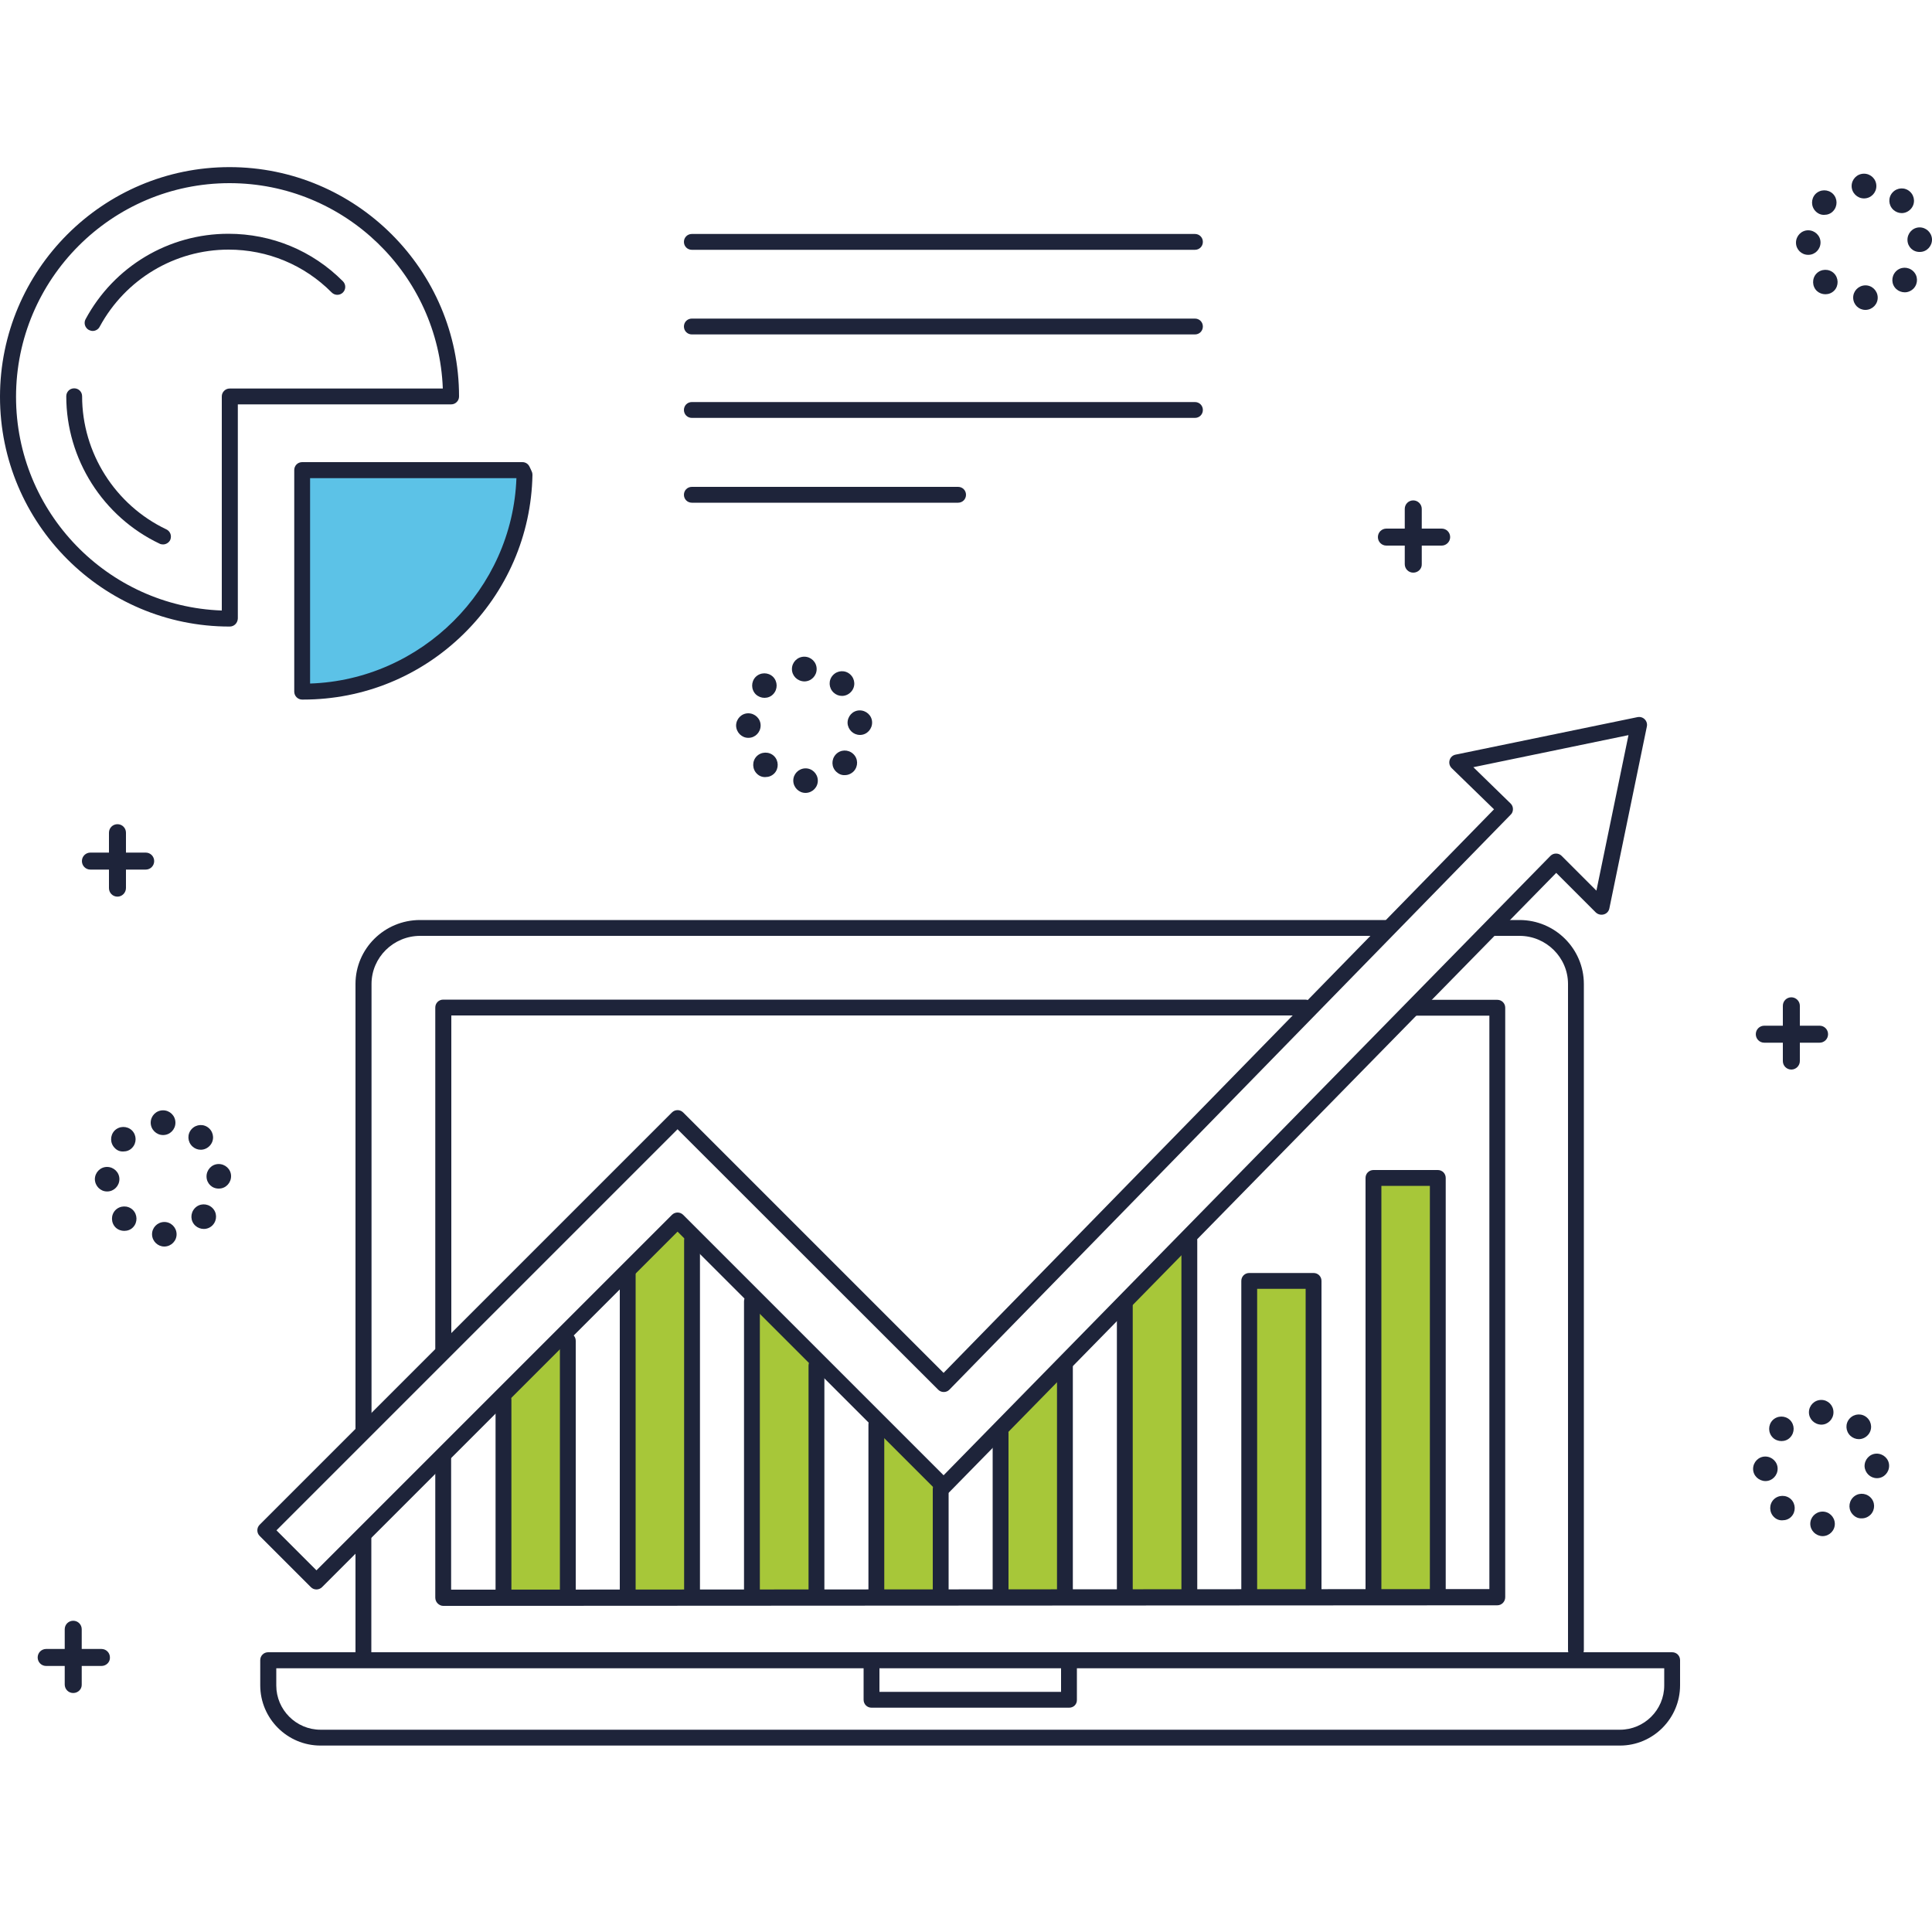 <?xml version="1.0" encoding="utf-8"?>
<!-- Generator: Adobe Illustrator 23.0.6, SVG Export Plug-In . SVG Version: 6.00 Build 0)  -->
<svg version="1.1" id="Layer_1" xmlns="http://www.w3.org/2000/svg" xmlns:xlink="http://www.w3.org/1999/xlink" x="0px" y="0px"
	 viewBox="0 0 100 100" style="enable-background:new 0 0 100 100;" xml:space="preserve">
<style type="text/css">
	.st0{fill:#A7C739;}
	.st1{fill:#5CC2E7;}
	.st2{fill:#1E243A;}
</style>
<g>
	<polygon class="st0" points="26.06,72.45 26.06,82.57 29.39,82.57 29.39,69.4 	"/>
</g>
<g>
	<polygon class="st0" points="35.07,63.17 32.49,65.91 32.49,82.57 35.82,82.57 35.82,64.2 	"/>
</g>
<g>
	<polygon class="st0" points="38.92,67.36 38.92,82.57 42.26,82.57 42.26,70.68 	"/>
</g>
<g>
	<polygon class="st0" points="51.79,74.18 51.79,82.57 55.12,82.57 55.12,70.68 	"/>
</g>
<g>
	<polygon class="st0" points="58.22,82.57 61.56,82.57 61.56,64.2 58.22,67.58 	"/>
</g>
<g>
	<polygon class="st0" points="45.36,73.72 45.36,82.57 48.69,82.57 48.69,77.06 	"/>
</g>
<g>
	<rect x="64.66" y="66.3" class="st0" width="3.33" height="16.27"/>
</g>
<g>
	<rect x="71.09" y="60.97" class="st0" width="3.33" height="21.6"/>
</g>
<g>
	<path class="st1" d="M15.61,24.37V35.8c0.06,0,0.05,0,0.07,0c6.25,0,11.34-4.99,11.47-11.21c-0.04-0.08-0.07-0.16-0.1-0.22H15.61z"
		/>
</g>
<g>
	<g>
		<path class="st2" d="M73.15,29.64c-0.25,0-0.44-0.2-0.44-0.44v-2.86c0-0.25,0.2-0.44,0.44-0.44s0.44,0.2,0.44,0.44v2.86
			C73.6,29.44,73.4,29.64,73.15,29.64z"/>
	</g>
	<g>
		<path class="st2" d="M74.62,28.24h-2.86c-0.25,0-0.44-0.2-0.44-0.44c0-0.25,0.2-0.44,0.44-0.44h2.86c0.25,0,0.44,0.2,0.44,0.44
			C75.06,28.04,74.86,28.24,74.62,28.24z"/>
	</g>
</g>
<g>
	<g>
		<path class="st2" d="M92.72,55.36c-0.25,0-0.44-0.2-0.44-0.44v-2.86c0-0.25,0.2-0.44,0.44-0.44s0.44,0.2,0.44,0.44v2.86
			C93.16,55.16,92.96,55.36,92.72,55.36z"/>
	</g>
	<g>
		<path class="st2" d="M94.18,53.97h-2.86c-0.25,0-0.44-0.2-0.44-0.44c0-0.25,0.2-0.44,0.44-0.44h2.86c0.25,0,0.44,0.2,0.44,0.44
			C94.62,53.77,94.43,53.97,94.18,53.97z"/>
	</g>
</g>
<g>
	<g>
		<path class="st2" d="M6.08,46.41c-0.25,0-0.44-0.2-0.44-0.44V43.1c0-0.25,0.2-0.44,0.44-0.44c0.25,0,0.44,0.2,0.44,0.44v2.86
			C6.52,46.21,6.32,46.41,6.08,46.41z"/>
	</g>
	<g>
		<path class="st2" d="M7.54,45.01H4.68c-0.25,0-0.44-0.2-0.44-0.44c0-0.25,0.2-0.44,0.44-0.44h2.86c0.25,0,0.44,0.2,0.44,0.44
			C7.98,44.81,7.79,45.01,7.54,45.01z"/>
	</g>
</g>
<g>
	<g>
		<path class="st2" d="M3.79,87.63c-0.25,0-0.44-0.2-0.44-0.44v-2.86c0-0.25,0.2-0.44,0.44-0.44c0.25,0,0.44,0.2,0.44,0.44v2.86
			C4.24,87.43,4.04,87.63,3.79,87.63z"/>
	</g>
	<g>
		<path class="st2" d="M5.25,86.23H2.39c-0.25,0-0.44-0.2-0.44-0.44c0-0.25,0.2-0.44,0.44-0.44h2.86c0.25,0,0.44,0.2,0.44,0.44
			C5.7,86.03,5.5,86.23,5.25,86.23z"/>
	</g>
</g>
<g>
	<path class="st2" d="M95.92,15.42c-0.01-0.35,0.27-0.64,0.62-0.65l0,0c0.35-0.01,0.64,0.27,0.65,0.62l0,0
		c0.01,0.35-0.27,0.64-0.62,0.65l0,0c-0.01,0-0.01,0-0.02,0l0,0C96.21,16.04,95.93,15.77,95.92,15.42z M94.04,15.06
		c-0.25-0.24-0.26-0.65-0.02-0.9l0,0c0.24-0.25,0.65-0.26,0.9-0.02l0,0c0.25,0.24,0.26,0.65,0.02,0.9l0,0
		c-0.13,0.13-0.29,0.19-0.46,0.19l0,0C94.32,15.23,94.16,15.17,94.04,15.06z M98.15,14.96c-0.26-0.24-0.27-0.64-0.03-0.9l0,0
		c0.24-0.26,0.64-0.27,0.9-0.03l0,0c0.26,0.24,0.27,0.64,0.03,0.9l0,0c-0.13,0.13-0.29,0.2-0.46,0.2l0,0
		C98.43,15.13,98.27,15.07,98.15,14.96z M92.96,12.56c0-0.35,0.28-0.64,0.63-0.64l0,0c0.35,0,0.64,0.28,0.64,0.63l0,0
		c0,0.35-0.28,0.64-0.63,0.64l0,0c0,0-0.01,0-0.01,0l0,0C93.24,13.19,92.96,12.91,92.96,12.56z M98.73,12.43
		c-0.01-0.35,0.26-0.65,0.61-0.66l0,0c0.35-0.01,0.64,0.26,0.66,0.61l0,0c0.01,0.35-0.26,0.65-0.61,0.66l0,0c-0.01,0-0.02,0-0.02,0
		l0,0C99.02,13.05,98.74,12.78,98.73,12.43z M93.98,10.94c-0.25-0.25-0.25-0.65-0.01-0.9l0,0c0.25-0.25,0.65-0.25,0.9-0.01l0,0
		c0.25,0.25,0.25,0.65,0.01,0.9l0,0c-0.12,0.13-0.29,0.19-0.45,0.19l0,0C94.26,11.13,94.1,11.06,93.98,10.94z M98,10.86
		c-0.26-0.24-0.28-0.64-0.04-0.9l0,0c0.24-0.26,0.64-0.28,0.9-0.04l0,0c0.26,0.24,0.28,0.64,0.04,0.9l0,0
		c-0.13,0.14-0.3,0.21-0.47,0.21l0,0C98.28,11.03,98.12,10.97,98,10.86z M95.84,9.63c0-0.35,0.28-0.64,0.64-0.64l0,0
		c0.35,0,0.64,0.28,0.64,0.64l0,0c0,0.35-0.28,0.64-0.64,0.64l0,0C96.13,10.27,95.84,9.98,95.84,9.63z"/>
</g>
<g>
	<path class="st2" d="M41.06,40.42c-0.01-0.35,0.27-0.64,0.62-0.65l0,0c0.35-0.01,0.64,0.27,0.65,0.62l0,0
		c0.01,0.35-0.27,0.64-0.62,0.65l0,0c-0.01,0-0.01,0-0.02,0l0,0C41.35,41.04,41.07,40.76,41.06,40.42z M39.18,40.05
		c-0.25-0.24-0.26-0.65-0.02-0.9l0,0c0.24-0.25,0.65-0.26,0.9-0.02l0,0l0,0l0,0c0.25,0.24,0.26,0.65,0.02,0.9l0,0
		c-0.13,0.13-0.29,0.19-0.46,0.19l0,0C39.46,40.23,39.3,40.17,39.18,40.05z M43.29,39.95c-0.26-0.24-0.27-0.64-0.03-0.9l0,0
		c0.24-0.26,0.64-0.27,0.9-0.03l0,0c0.26,0.24,0.27,0.64,0.03,0.9l0,0c-0.13,0.13-0.29,0.2-0.46,0.2l0,0
		C43.57,40.13,43.42,40.07,43.29,39.95z M38.1,37.56c0-0.35,0.28-0.64,0.63-0.64l0,0c0.35,0,0.64,0.28,0.64,0.63l0,0
		c0,0.35-0.28,0.64-0.63,0.64l0,0c0,0-0.01,0-0.01,0l0,0C38.39,38.19,38.11,37.91,38.1,37.56z M43.87,37.43
		c-0.01-0.35,0.26-0.65,0.61-0.66l0,0c0.35-0.01,0.65,0.26,0.66,0.61l0,0c0.01,0.35-0.26,0.65-0.61,0.66l0,0c-0.01,0-0.02,0-0.02,0
		l0,0C44.17,38.04,43.89,37.77,43.87,37.43z M39.12,35.94c-0.25-0.25-0.25-0.65-0.01-0.9l0,0c0.25-0.25,0.65-0.25,0.9-0.01l0,0
		c0.25,0.25,0.25,0.65,0.01,0.9l0,0c-0.12,0.13-0.29,0.19-0.45,0.19l0,0C39.41,36.12,39.25,36.06,39.12,35.94z M43.15,35.85
		c-0.26-0.24-0.28-0.64-0.04-0.9l0,0c0.24-0.26,0.64-0.28,0.9-0.04l0,0c0.26,0.24,0.28,0.64,0.04,0.9l0,0
		c-0.13,0.14-0.3,0.21-0.47,0.21l0,0C43.42,36.02,43.27,35.96,43.15,35.85z M40.99,34.63c0-0.35,0.28-0.64,0.64-0.64l0,0
		c0.35,0,0.64,0.28,0.64,0.64l0,0c0,0.35-0.28,0.64-0.64,0.64l0,0l0,0l0,0C41.27,35.26,40.99,34.98,40.99,34.63z"/>
</g>
<g>
	<path class="st2" d="M7.87,63.9c-0.01-0.35,0.27-0.64,0.62-0.65l0,0c0.35-0.01,0.64,0.27,0.65,0.62l0,0
		c0.01,0.35-0.27,0.64-0.62,0.65l0,0c-0.01,0-0.01,0-0.02,0l0,0C8.17,64.52,7.88,64.25,7.87,63.9z M5.99,63.54L5.99,63.54
		c-0.25-0.24-0.26-0.65-0.02-0.9l0,0c0.24-0.25,0.65-0.26,0.9-0.02l0,0c0.25,0.24,0.26,0.65,0.02,0.9l0,0
		c-0.12,0.13-0.29,0.19-0.46,0.19l0,0C6.28,63.71,6.12,63.66,5.99,63.54z M10.11,63.44c-0.26-0.24-0.27-0.64-0.03-0.9l0,0
		c0.24-0.26,0.64-0.27,0.9-0.03l0,0c0.26,0.24,0.27,0.64,0.03,0.9l0,0c-0.12,0.13-0.29,0.2-0.46,0.2l0,0
		C10.39,63.61,10.23,63.55,10.11,63.44z M4.91,61.04c0-0.35,0.28-0.64,0.63-0.64l0,0c0.35,0,0.64,0.28,0.64,0.63l0,0
		c0,0.35-0.28,0.64-0.63,0.64l0,0c0,0-0.01,0-0.01,0l0,0C5.2,61.67,4.92,61.39,4.91,61.04z M10.69,60.91
		c-0.01-0.35,0.26-0.65,0.61-0.66l0,0c0.35-0.01,0.65,0.26,0.66,0.61l0,0c0.01,0.35-0.26,0.65-0.61,0.66l0,0c-0.01,0-0.02,0-0.02,0
		l0,0C10.98,61.53,10.7,61.26,10.69,60.91z M5.94,59.42c-0.25-0.25-0.25-0.65-0.01-0.9l0,0c0.25-0.25,0.65-0.25,0.9-0.01l0,0
		c0.25,0.25,0.25,0.65,0.01,0.9l0,0c-0.12,0.13-0.29,0.19-0.45,0.19l0,0C6.22,59.61,6.06,59.55,5.94,59.42z M9.96,59.34
		c-0.26-0.24-0.28-0.64-0.04-0.9l0,0c0.24-0.26,0.64-0.28,0.9-0.04l0,0c0.26,0.24,0.28,0.64,0.04,0.9l0,0
		c-0.13,0.14-0.3,0.21-0.47,0.21l0,0C10.23,59.51,10.08,59.45,9.96,59.34z M7.8,58.11c0-0.35,0.28-0.64,0.64-0.64l0,0
		c0.35,0,0.64,0.28,0.64,0.64l0,0c0,0.35-0.28,0.64-0.64,0.64l0,0C8.09,58.75,7.8,58.46,7.8,58.11z"/>
</g>
<g>
	<path class="st2" d="M93.7,78.89c-0.01-0.35,0.27-0.64,0.62-0.65l0,0c0.35-0.01,0.64,0.27,0.65,0.62l0,0
		c0.01,0.35-0.27,0.64-0.62,0.65l0,0c-0.01,0-0.01,0-0.02,0l0,0C93.99,79.5,93.71,79.23,93.7,78.89z M91.82,78.52
		c-0.25-0.24-0.26-0.65-0.02-0.9l0,0c0.24-0.25,0.65-0.26,0.9-0.02l0,0c0.25,0.24,0.26,0.65,0.02,0.9l0,0
		c-0.12,0.13-0.29,0.19-0.46,0.19l0,0C92.1,78.7,91.94,78.64,91.82,78.52z M95.93,78.42c-0.26-0.24-0.27-0.64-0.03-0.9l0,0
		c0.24-0.26,0.64-0.27,0.9-0.03l0,0c0.26,0.24,0.27,0.64,0.03,0.9l0,0c-0.13,0.13-0.29,0.2-0.46,0.2l0,0
		C96.21,78.6,96.05,78.54,95.93,78.42z M90.74,76.03c0-0.35,0.28-0.64,0.63-0.64l0,0c0.35,0,0.64,0.28,0.64,0.63l0,0
		c0,0.35-0.28,0.64-0.63,0.64l0,0c0,0-0.01,0-0.01,0l0,0C91.03,76.65,90.74,76.38,90.74,76.03z M96.51,75.9
		c-0.01-0.35,0.26-0.65,0.61-0.66l0,0c0.35-0.01,0.65,0.26,0.66,0.61l0,0c0.01,0.35-0.26,0.65-0.61,0.66l0,0c-0.01,0-0.02,0-0.02,0
		l0,0C96.81,76.51,96.53,76.24,96.51,75.9z M91.76,74.41c-0.25-0.25-0.25-0.65-0.01-0.9l0,0c0.25-0.25,0.65-0.25,0.9-0.01l0,0
		c0.25,0.25,0.25,0.65,0.01,0.9l0,0c-0.12,0.13-0.29,0.19-0.45,0.19l0,0C92.05,74.59,91.88,74.53,91.76,74.41z M95.78,74.32
		L95.78,74.32L95.78,74.32c-0.26-0.24-0.28-0.64-0.04-0.9l0,0c0.24-0.26,0.64-0.28,0.9-0.04l0,0c0.26,0.24,0.28,0.64,0.04,0.9l0,0
		c-0.13,0.14-0.3,0.21-0.47,0.21l0,0C96.06,74.49,95.9,74.43,95.78,74.32z M93.63,73.1c0-0.35,0.28-0.64,0.64-0.64l0,0
		c0.35,0,0.63,0.28,0.63,0.64l0,0c0,0.35-0.28,0.64-0.63,0.64l0,0C93.91,73.73,93.63,73.45,93.63,73.1z"/>
</g>
<g>
	<g>
		<g>
			<g>
				<path class="st2" d="M83.85,90.35H16.59c-1.72,0-3.12-1.4-3.12-3.12v-1.3c0-0.23,0.18-0.41,0.41-0.41h72.67
					c0.23,0,0.41,0.18,0.41,0.41v1.3C86.96,88.95,85.56,90.35,83.85,90.35z M14.3,86.35v0.89c0,1.26,1.03,2.29,2.29,2.29h67.26
					c1.26,0,2.29-1.03,2.29-2.29v-0.89H14.3z"/>
			</g>
			<g>
				<path class="st2" d="M55.34,88.39H45.11c-0.23,0-0.41-0.18-0.41-0.41v-2c0-0.23,0.18-0.41,0.41-0.41c0.23,0,0.41,0.18,0.41,0.41
					v1.59h9.4v-1.59c0-0.23,0.18-0.41,0.41-0.41c0.23,0,0.41,0.18,0.41,0.41v2C55.75,88.21,55.57,88.39,55.34,88.39z"/>
			</g>
			<g>
				<path class="st2" d="M81.57,85.82c-0.23,0-0.41-0.18-0.41-0.41V50.93c0-1.37-1.13-2.49-2.51-2.49h-1.43
					c-0.23,0-0.41-0.18-0.41-0.41s0.18-0.41,0.41-0.41h1.43c1.84,0,3.33,1.49,3.33,3.31v34.48C81.98,85.64,81.8,85.82,81.57,85.82z"
					/>
			</g>
			<g>
				<path class="st2" d="M18.81,74.39c-0.23,0-0.41-0.18-0.41-0.41V50.93c0-1.83,1.5-3.31,3.34-3.31h49.95
					c0.23,0,0.41,0.18,0.41,0.41s-0.18,0.41-0.41,0.41H21.75c-1.39,0-2.52,1.12-2.52,2.49v23.05C19.23,74.2,19.04,74.39,18.81,74.39
					z"/>
			</g>
			<g>
				<path class="st2" d="M18.81,86.14c-0.23,0-0.41-0.18-0.41-0.41v-6.1c0-0.23,0.18-0.41,0.41-0.41c0.23,0,0.41,0.18,0.41,0.41v6.1
					C19.23,85.95,19.04,86.14,18.81,86.14z"/>
			</g>
			<g>
				<path class="st2" d="M22.94,70.19c-0.23,0-0.41-0.18-0.41-0.41V52.15c0-0.23,0.18-0.41,0.41-0.41h44.62
					c0.23,0,0.41,0.18,0.41,0.41s-0.18,0.41-0.41,0.41H23.36v17.21C23.36,70.01,23.17,70.19,22.94,70.19z"/>
			</g>
			<g>
				<path class="st2" d="M22.94,83.12c-0.11,0-0.21-0.05-0.29-0.13c-0.08-0.08-0.12-0.19-0.12-0.3v-7.26c0-0.23,0.18-0.41,0.41-0.41
					c0.23,0,0.41,0.18,0.41,0.41v6.85l53.74-0.03V52.57h-3.81c-0.23,0-0.41-0.18-0.41-0.41s0.18-0.41,0.41-0.41h4.22
					c0.23,0,0.41,0.18,0.41,0.41v30.51c0,0.23-0.18,0.42-0.41,0.42L22.94,83.12C22.94,83.12,22.94,83.12,22.94,83.12z"/>
			</g>
		</g>
	</g>
	<g>
		<path class="st2" d="M16.38,82.27c-0.11,0-0.21-0.04-0.29-0.12l-2.65-2.65c-0.08-0.08-0.12-0.18-0.12-0.29
			c0-0.11,0.04-0.21,0.12-0.29l21.34-21.34c0.16-0.16,0.42-0.16,0.58,0l13.48,13.48l28.49-29.17l-2.19-2.13
			c-0.11-0.11-0.15-0.26-0.11-0.41c0.04-0.15,0.16-0.26,0.31-0.29l9.41-1.94c0.14-0.03,0.28,0.01,0.38,0.11
			c0.1,0.1,0.14,0.24,0.11,0.38l-1.94,9.41c-0.03,0.15-0.14,0.27-0.29,0.31c-0.15,0.04-0.3,0-0.41-0.1l-2.05-2.05L49.14,77.23
			c-0.08,0.08-0.18,0.12-0.29,0.12c-0.11,0-0.22-0.04-0.29-0.12L35.07,63.75l-18.4,18.4C16.59,82.23,16.48,82.27,16.38,82.27z
			 M14.31,79.21l2.07,2.07l18.4-18.4c0.16-0.16,0.42-0.16,0.58,0l13.48,13.48l31.41-32.06c0.08-0.08,0.18-0.12,0.29-0.12
			c0,0,0,0,0,0c0.11,0,0.21,0.04,0.29,0.12l1.8,1.8l1.66-8.05l-8.03,1.66l1.93,1.88c0.08,0.08,0.12,0.18,0.12,0.29
			c0,0.11-0.04,0.22-0.12,0.29L49.14,71.93c-0.08,0.08-0.18,0.12-0.29,0.12c0,0,0,0,0,0c-0.11,0-0.21-0.04-0.29-0.12L35.07,58.45
			L14.31,79.21z"/>
	</g>
	<g>
		<path class="st2" d="M26.06,82.98c-0.23,0-0.41-0.18-0.41-0.41V72.45c0-0.23,0.18-0.41,0.41-0.41c0.23,0,0.41,0.18,0.41,0.41
			v10.12C26.47,82.79,26.29,82.98,26.06,82.98z"/>
	</g>
	<g>
		<path class="st2" d="M29.39,82.98c-0.23,0-0.41-0.18-0.41-0.41V69.4c0-0.23,0.18-0.41,0.41-0.41c0.23,0,0.41,0.18,0.41,0.41v13.17
			C29.8,82.79,29.62,82.98,29.39,82.98z"/>
	</g>
	<g>
		<path class="st2" d="M32.49,82.98c-0.23,0-0.41-0.18-0.41-0.41V65.91c0-0.23,0.18-0.41,0.41-0.41c0.23,0,0.41,0.18,0.41,0.41
			v16.65C32.9,82.79,32.72,82.98,32.49,82.98z"/>
	</g>
	<g>
		<path class="st2" d="M35.82,82.98c-0.23,0-0.41-0.18-0.41-0.41V64.2c0-0.23,0.18-0.41,0.41-0.41c0.23,0,0.41,0.18,0.41,0.41v18.37
			C36.24,82.79,36.05,82.98,35.82,82.98z"/>
	</g>
	<g>
		<path class="st2" d="M38.92,82.98c-0.23,0-0.41-0.18-0.41-0.41V67.36c0-0.23,0.18-0.41,0.41-0.41s0.41,0.18,0.41,0.41v15.21
			C39.34,82.79,39.15,82.98,38.92,82.98z"/>
	</g>
	<g>
		<path class="st2" d="M42.26,82.98c-0.23,0-0.41-0.18-0.41-0.41V70.68c0-0.23,0.18-0.41,0.41-0.41c0.23,0,0.41,0.18,0.41,0.41
			v11.89C42.67,82.79,42.49,82.98,42.26,82.98z"/>
	</g>
	<g>
		<path class="st2" d="M45.36,82.98c-0.23,0-0.41-0.18-0.41-0.41v-8.85c0-0.23,0.18-0.41,0.41-0.41s0.41,0.18,0.41,0.41v8.85
			C45.77,82.79,45.58,82.98,45.36,82.98z"/>
	</g>
	<g>
		<path class="st2" d="M48.69,82.98c-0.23,0-0.41-0.18-0.41-0.41v-5.5c0-0.23,0.18-0.41,0.41-0.41c0.23,0,0.41,0.18,0.41,0.41v5.5
			C49.1,82.79,48.92,82.98,48.69,82.98z"/>
	</g>
	<g>
		<path class="st2" d="M51.79,82.98c-0.23,0-0.41-0.18-0.41-0.41v-8.39c0-0.23,0.18-0.41,0.41-0.41c0.23,0,0.41,0.18,0.41,0.41v8.39
			C52.2,82.79,52.02,82.98,51.79,82.98z"/>
	</g>
	<g>
		<path class="st2" d="M55.12,82.98c-0.23,0-0.41-0.18-0.41-0.41V70.68c0-0.23,0.18-0.41,0.41-0.41s0.41,0.18,0.41,0.41v11.89
			C55.54,82.79,55.35,82.98,55.12,82.98z"/>
	</g>
	<g>
		<path class="st2" d="M58.22,82.98c-0.23,0-0.41-0.18-0.41-0.41V67.58c0-0.23,0.18-0.41,0.41-0.41c0.23,0,0.41,0.18,0.41,0.41
			v14.99C58.64,82.79,58.45,82.98,58.22,82.98z"/>
	</g>
	<g>
		<path class="st2" d="M61.56,82.98c-0.23,0-0.41-0.18-0.41-0.41V64.2c0-0.23,0.18-0.41,0.41-0.41c0.23,0,0.41,0.18,0.41,0.41v18.37
			C61.97,82.79,61.78,82.98,61.56,82.98z"/>
	</g>
	<g>
		<path class="st2" d="M67.99,82.98c-0.23,0-0.41-0.18-0.41-0.41V66.71h-2.51v15.86c0,0.23-0.18,0.41-0.41,0.41
			c-0.23,0-0.41-0.18-0.41-0.41V66.3c0-0.23,0.18-0.41,0.41-0.41h3.33c0.23,0,0.41,0.18,0.41,0.41v16.27
			C68.4,82.79,68.22,82.98,67.99,82.98z"/>
	</g>
	<g>
		<path class="st2" d="M74.42,82.98c-0.23,0-0.41-0.18-0.41-0.41V61.38H71.5v21.19c0,0.23-0.18,0.41-0.41,0.41
			c-0.23,0-0.41-0.18-0.41-0.41v-21.6c0-0.23,0.18-0.41,0.41-0.41h3.33c0.23,0,0.41,0.18,0.41,0.41v21.6
			C74.84,82.79,74.65,82.98,74.42,82.98z"/>
	</g>
</g>
<g>
	<g>
		<path class="st2" d="M11.89,32.43h-0.01C5.33,32.43,0,27.1,0,20.54C0,13.98,5.33,8.65,11.88,8.65s11.88,5.33,11.88,11.87
			c0,0.11-0.04,0.21-0.12,0.29c-0.08,0.08-0.18,0.12-0.29,0.12c0,0,0,0,0,0l-11.04,0v11.08C12.3,32.25,12.12,32.43,11.89,32.43z
			 M11.88,9.48c-6.09,0-11.05,4.96-11.05,11.06c0,5.97,4.74,10.85,10.65,11.06V20.52c0-0.11,0.04-0.21,0.12-0.29
			c0.08-0.08,0.18-0.12,0.29-0.12c0,0,0,0,0,0l11.03,0C22.7,14.21,17.83,9.48,11.88,9.48z"/>
	</g>
	<g>
		<path class="st2" d="M4.8,17.13c-0.07,0-0.13-0.02-0.2-0.05c-0.2-0.11-0.28-0.36-0.17-0.56c1.47-2.73,4.3-4.42,7.39-4.42
			c2.24,0,4.35,0.87,5.93,2.46c0.16,0.16,0.16,0.42,0,0.58c-0.16,0.16-0.42,0.16-0.58,0c-1.42-1.43-3.32-2.22-5.34-2.22
			c-2.78,0-5.34,1.53-6.67,3.99C5.09,17.05,4.94,17.13,4.8,17.13z"/>
	</g>
	<g>
		<path class="st2" d="M8.44,28.18c-0.06,0-0.12-0.01-0.18-0.04c-2.93-1.39-4.83-4.38-4.83-7.63c0-0.23,0.18-0.41,0.41-0.41
			c0.23,0,0.41,0.18,0.41,0.41c0,2.93,1.71,5.63,4.36,6.89c0.21,0.1,0.29,0.34,0.2,0.55C8.74,28.09,8.59,28.18,8.44,28.18z"/>
	</g>
	<g>
		<path class="st2" d="M15.69,36.21l-0.05,0c-0.23,0-0.41-0.19-0.41-0.41V24.33c0-0.23,0.18-0.41,0.41-0.41h11.4
			c0.16,0,0.3,0.09,0.37,0.24c0.03,0.06,0.05,0.11,0.08,0.17l0.03,0.07c0.03,0.06,0.04,0.12,0.04,0.18
			c-0.06,3.12-1.33,6.04-3.56,8.23C21.77,35,18.82,36.21,15.69,36.21z M16.05,24.75v10.63c5.75-0.19,10.47-4.87,10.68-10.63H16.05z"
			/>
	</g>
</g>
<g>
	<g>
		<path class="st2" d="M61.85,12.93H35.81c-0.23,0-0.41-0.18-0.41-0.41s0.18-0.41,0.41-0.41h26.04c0.23,0,0.41,0.18,0.41,0.41
			S62.08,12.93,61.85,12.93z"/>
	</g>
	<g>
		<path class="st2" d="M61.85,17.31H35.81c-0.23,0-0.41-0.18-0.41-0.41s0.18-0.41,0.41-0.41h26.04c0.23,0,0.41,0.18,0.41,0.41
			S62.08,17.31,61.85,17.31z"/>
	</g>
	<g>
		<path class="st2" d="M61.85,21.63H35.81c-0.23,0-0.41-0.18-0.41-0.41c0-0.23,0.18-0.41,0.41-0.41h26.04
			c0.23,0,0.41,0.18,0.41,0.41C62.26,21.45,62.08,21.63,61.85,21.63z"/>
	</g>
	<g>
		<path class="st2" d="M49.59,26.02H35.81c-0.23,0-0.41-0.18-0.41-0.41s0.18-0.41,0.41-0.41h13.78c0.23,0,0.41,0.18,0.41,0.41
			S49.82,26.02,49.59,26.02z"/>
	</g>
</g>
</svg>
